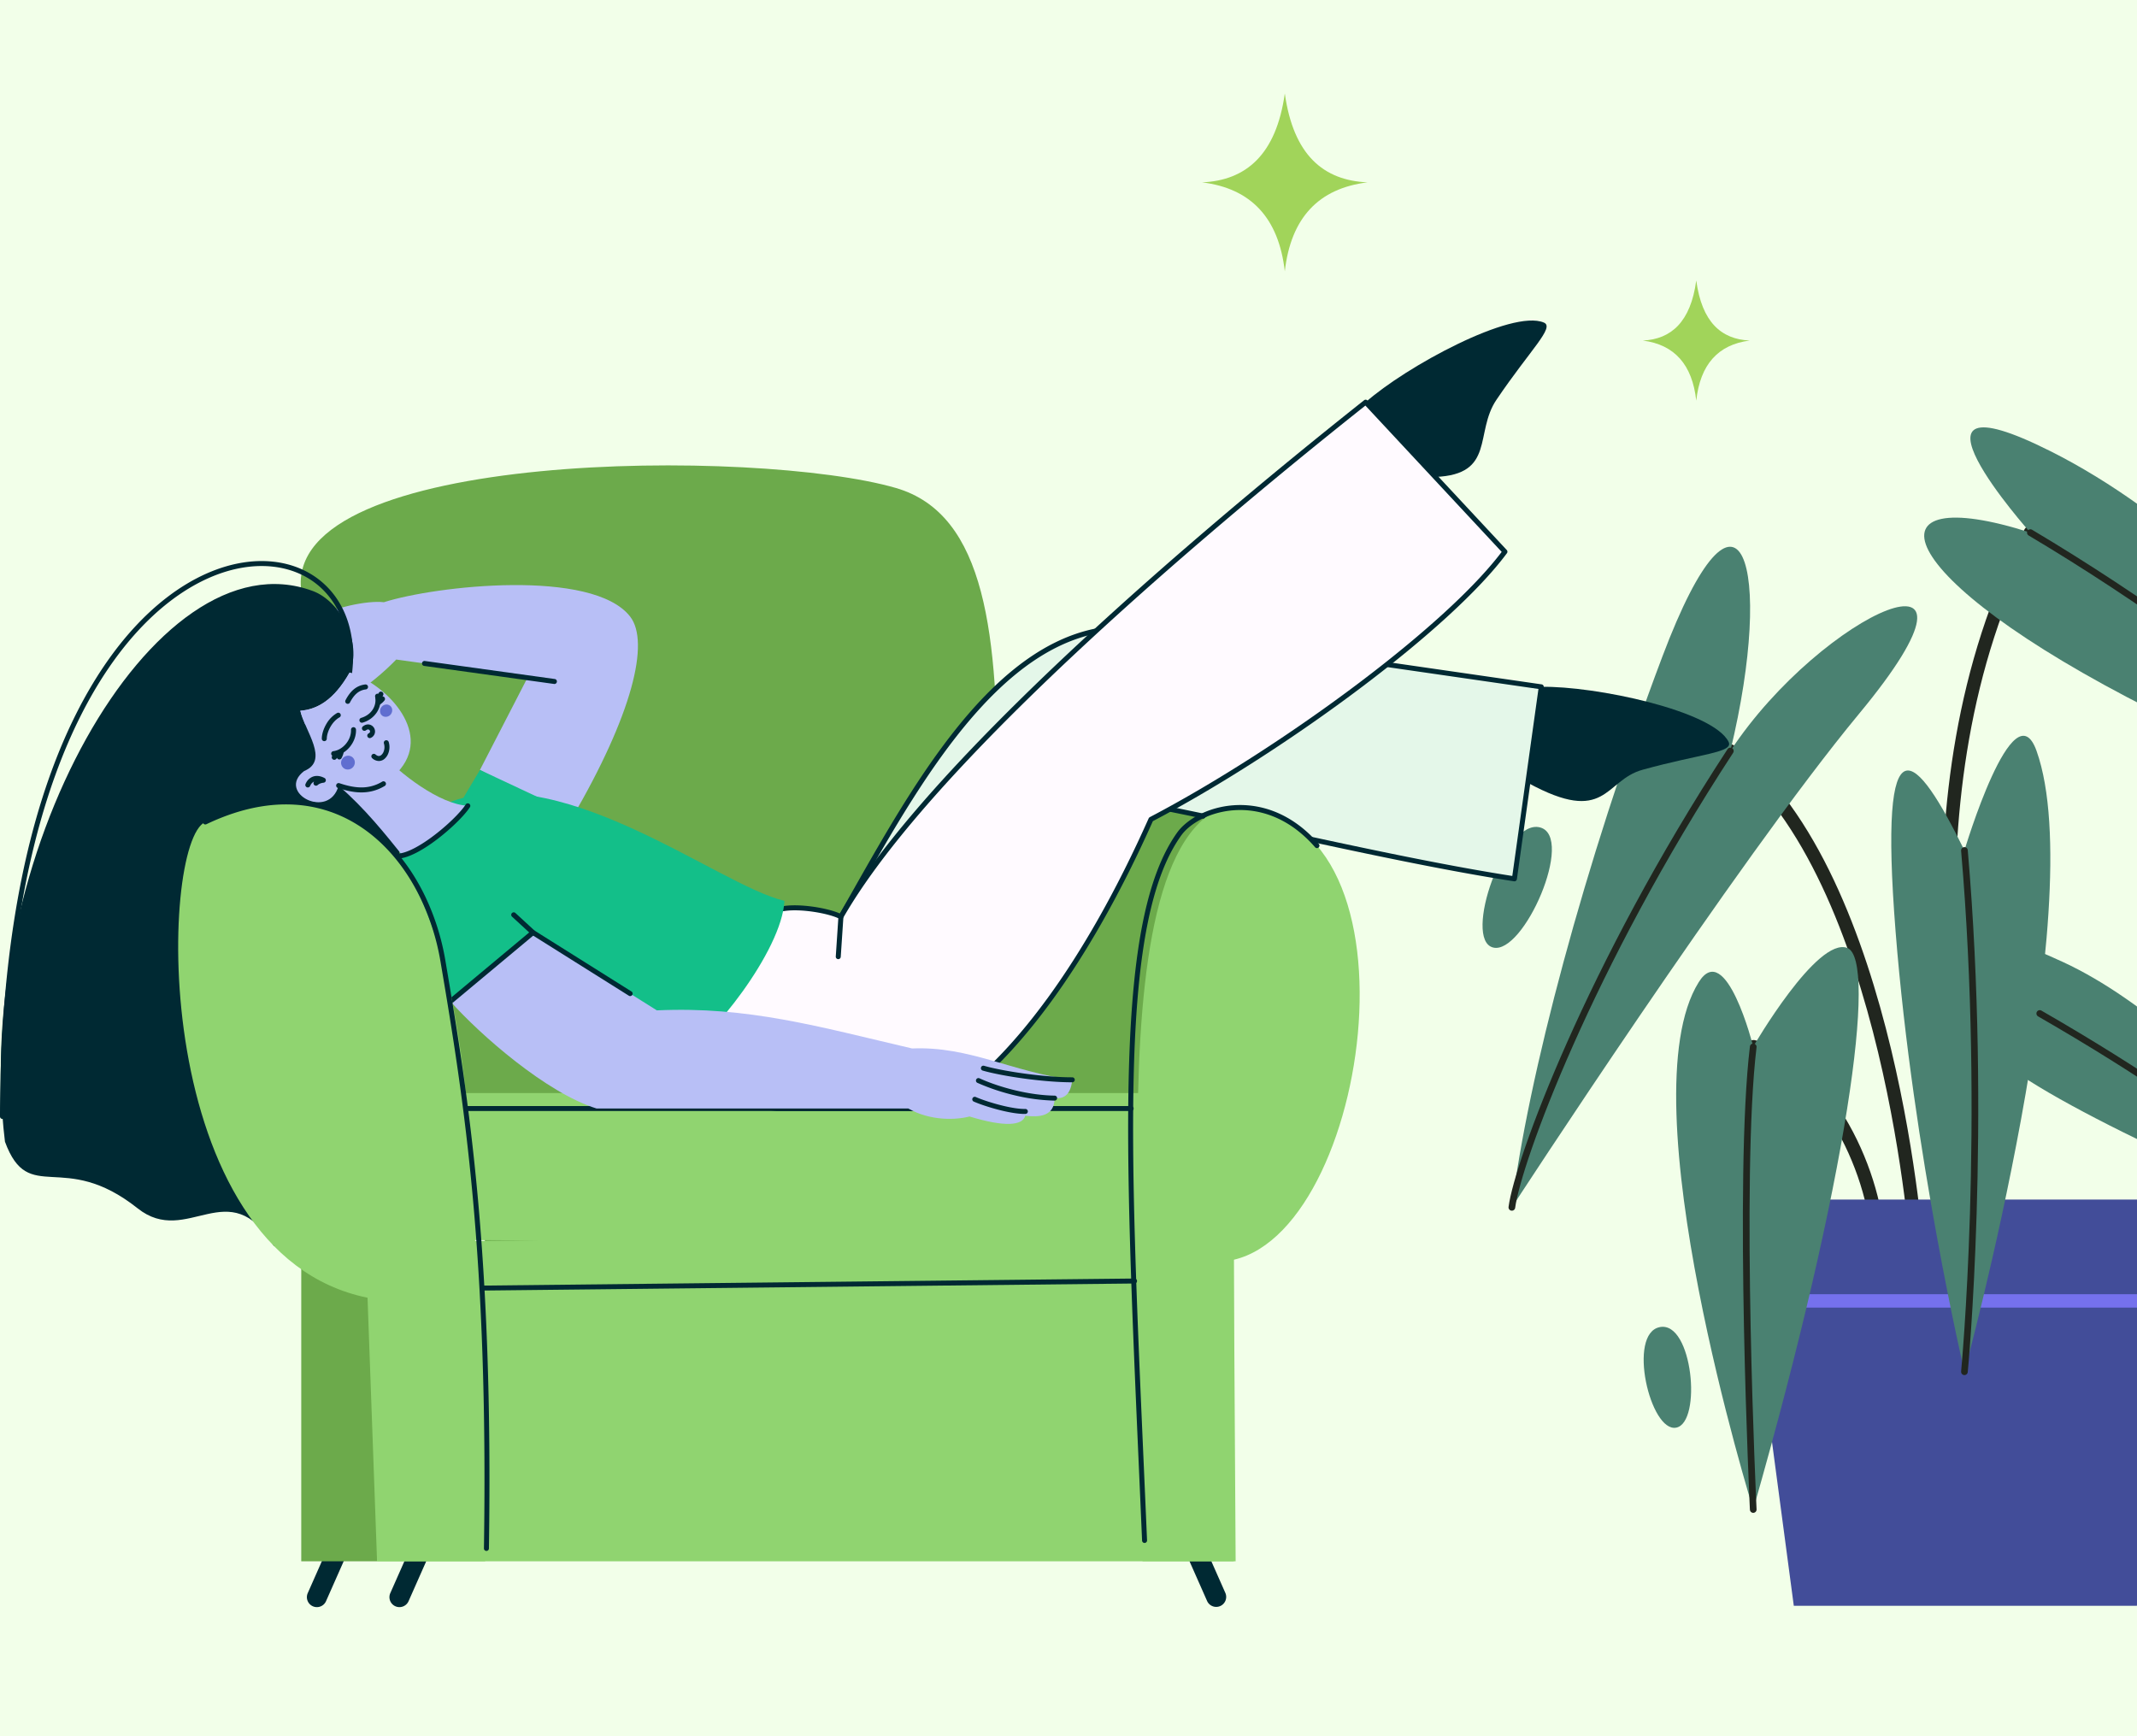 <svg xmlns="http://www.w3.org/2000/svg" width="160" height="130" fill="none"><rect width="100%" height="100%" fill="#333333" stroke="none"/><g clip-path="url(#a)"><path fill="#F2FFE9" d="M0 0h160v130H0z"/><path stroke="#21261F" stroke-linecap="round" stroke-linejoin="round" d="M129.553 56.23c12.116 9.438 14.004 37.792 14.004 37.792s-2.922 3.708-2.922-.352c0-5.636-3.923-13.89-9.346-15.298m20.726-38.494c-10.415 20.22-4.296 42.73-4.935 52.4"/><path fill="#424D99" d="M130.258 89.816h33.601l-3.869 30.418h-25.686z"/><path stroke="#7571ED" stroke-linecap="round" stroke-linejoin="round" d="M131.267 97.406h31.626"/><path fill="#4A8171" d="M147.08 63.677c-3.626-7.386-6.464-10.515-5.153 6.094 1.312 16.608 5.153 32.94 5.153 32.94s9.508-34.933 5.402-46.479c-1.729-4.867-5.402 7.445-5.402 7.445" style="mix-blend-mode:multiply"/><path stroke="#21261F" stroke-linecap="round" stroke-linejoin="round" stroke-width=".5" d="M147.08 63.678c1.766 20.513 0 39.033 0 39.033"/><path fill="#4A8171" d="M152.015 39.879c-12.433-3.986-10.904 3.167 9.034 13.246s24.511 13.417 24.511 13.417-13.608-23.496-32.034-32.757c-12.555-6.299-1.511 6.094-1.511 6.094" style="mix-blend-mode:multiply"/><path stroke="#21261F" stroke-linecap="round" stroke-linejoin="round" stroke-width=".5" d="M152.015 39.879c17.134 10.2 30.492 22.612 33.542 26.663"/><path fill="#4A8171" d="M129.553 56.233c3.343-13.831.764-22.59-5.099-7.046-5.863 15.543-10.088 31.604-11.259 41.216 0 0 16.823-25.878 25.969-36.926 11.601-13.986-2.748-7.678-9.611 2.756m23.166 19.653c-10.321 0-1.642 5.275 10.673 11.02s16.199 9.232 16.199 9.232-12.903-18.434-25.1-24.091c-12.196-5.658-1.772 3.839-1.772 3.839" style="mix-blend-mode:multiply"/><path stroke="#21261F" stroke-linecap="round" stroke-linejoin="round" stroke-width=".5" d="M152.719 75.886c15.483 8.908 22.872 16.12 26.86 20.239m-50.026-39.894c-10.607 16.235-15.903 30.77-16.358 34.17"/><path fill="#4A8171" d="M115.304 61.953c-2.639-.704-5.804 8.407-3.517 8.992s6.156-8.295 3.517-8.992m15.963 51.064c7.084-24.791 9.305-41.144 7.05-42.035s-7.05 7.383-7.05 7.383-2.041-8.115-4.087-4.814c-5.452 8.75 4.087 39.466 4.087 39.466" style="mix-blend-mode:multiply"/><path stroke="#21261F" stroke-linecap="round" stroke-linejoin="round" stroke-width=".5" d="M131.267 78.386c-1.184 9.79 0 34.64 0 34.64"/><path fill="#4A8171" d="M124.276 99.367c-2.461.473-.726 7.902 1.221 7.529s1.237-8-1.221-7.53"/><path fill="#002933" d="M26.12 112.326a.747.747 0 0 1 1.37.602l-3.08 6.96a.747.747 0 0 1-1.369-.602zm6.182 0a.747.747 0 1 1 1.368.602l-3.08 6.96a.747.747 0 1 1-1.368-.602zm54.993.586a.747.747 0 1 1 1.368-.602l3.08 6.959a.747.747 0 1 1-1.368.602z"/><path fill="#6CAA4B" fill-rule="evenodd" d="M28.23 116.904h-5.675V44.251h5.676z" clip-rule="evenodd"/><path fill="#6CAA4B" fill-rule="evenodd" d="M22.555 44.25v16.092c1.773 9.175-2.314 20.336 9.756 22.658l7.336 18.181 6.84.021c.81-4.3 25.538 5.26 38.884-5.286C92.137 90.57 96.025 65.943 94.63 60.8l-19.955-1.267c.065-11.923-.824-21.027-7.597-22.995-10.274-2.987-45.926-2.914-44.522 7.71" clip-rule="evenodd"/><path fill="#90D470" fill-rule="evenodd" d="M92.374 116.903V92.226l-64.044.784-.096 23.893z" clip-rule="evenodd"/><path fill="#90D470" fill-rule="evenodd" d="M92.168 81.844v11.325l-64.043-.36-.097-10.965z" clip-rule="evenodd"/><path fill="#002933" d="M84.703 82.814a.187.187 0 0 1 0 .373H34.96a.187.187 0 1 1 0-.373z"/><path fill="#E4F7E9" fill-rule="evenodd" d="m113.387 65.801 2.01-14.374-29.56-4.278c-10.533-1.525-17.495 12.077-22.876 21.494.277.286-7.05 7.073-2.825 10.109 2.113 1.518 11.164 4.387 14.846-3.329L85.806 60.24c7.476 1.42 18.916 4.226 27.582 5.561" clip-rule="evenodd"/><path fill="#002933" d="m113.228 65.588 1.958-14.002-29.375-4.251C76.046 45.92 69.34 57.763 64.126 66.969c-.363.641-.72 1.271-1.001 1.764-.069.225-.344.566-.712 1.022a38 38 0 0 0-1.338 1.73c-1.615 2.246-3.262 5.368-.83 7.116.225.161.534.34.915.522 1.402.669 3.71 1.343 6.113 1.231 2.386-.11 4.864-1 6.625-3.45q.498-.69.916-1.56a.2.2 0 0 1 .024-.039l10.815-15.172a.19.19 0 0 1 .187-.075c2.835.539 6.218 1.271 9.802 2.047 5.848 1.267 12.234 2.65 17.586 3.483m2.354-14.135-2.009 14.364-.002.013a.186.186 0 0 1-.212.157c-5.401-.832-11.874-2.234-17.796-3.517-3.544-.767-6.89-1.492-9.675-2.023l-10.743 15.07q-.427.888-.945 1.605c-1.84 2.56-4.424 3.49-6.912 3.605-2.471.114-4.847-.578-6.29-1.267a6.5 6.5 0 0 1-.97-.556c-2.694-1.935-.966-5.257.744-7.637a37 37 0 0 1 1.35-1.746c.388-.48.748-.684.707-.745a.19.19 0 0 1-.03-.225c.374-.657.685-1.206 1.002-1.766 5.269-9.303 12.046-21.27 22.063-19.82l29.559 4.277a.187.187 0 0 1 .159.211"/><path fill="#002933" fill-rule="evenodd" d="m114.392 58.615 1.005-7.188c3.999-.078 12.85 1.78 14.023 4.115.409.813-2.059.88-6.45 2.097-2.865.794-2.664 4.203-8.578.975" clip-rule="evenodd"/><path fill="#FFFAFF" fill-rule="evenodd" d="M86.173 61.35C81.168 72.58 75.5 79.85 70.364 83H58.161c-6.522-.705-9.271-4.26-11.608-7.424-9.442-12.777 5.35-6.556 12.16-7.55 1.351-.198 3.489.207 4.247.618 6.896-12.057 28.958-30.343 39.288-38.529l10.428 11.195c-4.401 5.927-17.107 15.118-26.503 20.04" clip-rule="evenodd"/><path fill="#002933" d="M86.317 61.484c-2.425 5.434-5.007 9.942-7.61 13.506-2.778 3.805-5.581 6.536-8.246 8.17a.2.2 0 0 1-.107.027H58.162l-.02-.001c-3.3-.357-5.648-1.437-7.467-2.828-1.815-1.388-3.096-3.079-4.272-4.67-3.399-4.6-3.695-6.827-2.337-7.83 1.391-1.028 4.517-.674 7.785-.304 2.437.276 4.954.561 6.836.286.65-.095 1.47-.055 2.24.057.777.113 1.508.302 1.959.503 2.778-4.792 7.9-10.54 13.715-16.242 8.853-8.681 19.316-17.263 25.532-22.19a.186.186 0 0 1 .252.02l10.428 11.195c.064.07.066.175.008.245-2.118 2.85-6.135 6.442-10.778 9.952-5.04 3.812-10.826 7.532-15.726 10.104m-7.91 13.287c2.596-3.555 5.173-8.06 7.596-13.498a.2.2 0 0 1 .084-.089c4.89-2.562 10.683-6.285 15.731-10.102 4.555-3.443 8.498-6.959 10.616-9.759l-10.205-10.955c-6.224 4.936-16.586 13.446-25.366 22.056-5.853 5.74-11 11.523-13.74 16.313a.187.187 0 0 1-.25.071c-.388-.21-1.16-.419-2-.541-.737-.107-1.52-.146-2.133-.056-1.928.281-4.47-.007-6.93-.285-3.194-.362-6.25-.708-7.522.232-1.176.869-.819 2.931 2.415 7.308 1.16 1.57 2.423 3.239 4.198 4.596 1.77 1.353 4.056 2.403 7.274 2.753h12.136c2.611-1.613 5.363-4.301 8.095-8.044"/><path fill="#002933" d="M62.775 68.631a.187.187 0 0 1 .372.025l-.2 3.001a.187.187 0 0 1-.372-.025z"/><path fill="#002933" fill-rule="evenodd" d="m107.462 35.712-5.214-5.597c2.994-2.653 10.935-6.98 13.343-5.963.838.354-.997 2.006-3.549 5.78-1.666 2.461-.054 5.595-4.58 5.78" clip-rule="evenodd"/><path fill="#B8BFF6" fill-rule="evenodd" d="M47.18 46.167c-2.815-3.62-14.57-2.31-18.437-1.076-2.525-.29-9.48 2.12-8.68 4.376-.742.556-.812 1.782-.26 2.023-.642.893-.142 2.188 1.177 1.287 1.524-1.04 3.858-2.249 4.587-2.388-.397 1.2-2.365 1.052-2.224 2.869 1.672-.044 4.406-1.893 6.323-3.875l9.828 1.364-3.56 6.903 6.855 3.659c4.56-7.802 5.88-13.227 4.39-15.142" clip-rule="evenodd"/><path fill="#002933" d="M41.527 50.84a.187.187 0 1 1-.052.37l-9.708-1.347a.187.187 0 1 1 .051-.37z"/><path fill="#13BF89" fill-rule="evenodd" d="m35.935 57.65-1.24 2.083 7.168 3.72 1.155-2.48z" clip-rule="evenodd"/><path fill="#002933" d="M26.175 50.358c.966-2.194-.663-5.33-2.756-6.107C11.505 39.828-2.196 64.365.372 85.487c1.788 4.844 4.328.538 9.936 4.99 3.722 2.955 6.837-2.761 10.198 2.815 4.748-1.516 7.964-15.379 9.38-29.198.36-3.5-4.43-9.701-3.71-13.736"/><path fill="#002933" d="M.373 83.597a.186.186 0 0 1-.373 0c.008-22.026 6.098-33.878 12.406-38.794 2.032-1.583 4.089-2.45 5.978-2.71 1.902-.261 3.635.094 5.002.957 2.137 1.35 3.377 3.93 2.975 7.33a.187.187 0 1 1-.371-.044c.383-3.243-.785-5.696-2.802-6.97-1.295-.817-2.941-1.153-4.755-.904-1.826.251-3.821 1.095-5.798 2.635C6.401 49.956.38 61.709.373 83.597"/><path fill="#13BF89" fill-rule="evenodd" d="m46.922 75.692-7.017-5.866-6.18 5.157c-3.401-8.578-6.367-11.032-.653-14.668 8.456-3.942 20.63 5.965 25.662 7.138-.2 3.76-5.572 10.465-7.757 11.58-1.643.838-2.18-1.191-4.055-3.34" clip-rule="evenodd"/><path fill="#B8BFF6" fill-rule="evenodd" d="M28.378 56.214c-.875-.07-3.1 1.974-3.035 2.61 1.972 1.69 3.551 3.695 4.79 5.23 1.527-.434 4.29-2.575 4.896-3.724-2.075-.088-5.129-2.402-6.651-4.116" clip-rule="evenodd"/><path fill="#002933" d="M29.906 64.28a.187.187 0 0 1-.038-.37c.655-.068 1.56-.574 2.43-1.21 1.132-.83 2.191-1.872 2.574-2.47a.187.187 0 0 1 .315.201c-.404.63-1.502 1.715-2.669 2.57-.917.67-1.884 1.205-2.612 1.28"/><path fill="#B8BFF6" fill-rule="evenodd" d="M25.355 58.82c-.724 2.64-4.704.524-2.58-1.092 1.904-.785.063-2.97-.29-4.51 1.242-.095 2.513-.781 3.69-2.86 2.654.828 6.132 4.334 3.819 7.205-1.078 1.337-2.251 1.843-4.64 1.258" clip-rule="evenodd"/><path fill="#B8BFF6" fill-rule="evenodd" d="M22.86 54.262c-.159-.364-.3-.718-.374-1.043 1.24-.096 2.512-.782 3.69-2.86q.124.039.252.086c-.14.5-.363 1.019-.67 1.524-.793 1.306-1.927 2.16-2.899 2.293" clip-rule="evenodd"/><path fill="#002933" d="M25.296 58.997a.186.186 0 0 1 .118-.354c.481.16 1.01.3 1.555.314a2.96 2.96 0 0 0 1.646-.43.186.186 0 1 1 .193.319c-.622.376-1.247.5-1.848.485-.592-.016-1.155-.164-1.664-.335m-2.08-.141a.187.187 0 0 1-.344-.146q.02-.047.044-.092a.96.96 0 0 1 .499-.462c.216-.082.475-.08.765.043q.056.024.113.054a.187.187 0 0 1-.061.353q-.154.018-.267.065a.6.6 0 0 0-.184.114.187.187 0 0 1-.26-.268.6.6 0 0 0-.275.275z"/><path fill="#606ED0" fill-rule="evenodd" d="M25.588 56.893a.526.526 0 0 1 .686-.265c.256.115.365.42.242.682a.526.526 0 0 1-.685.265.507.507 0 0 1-.243-.682m2.914-3.859c.112-.235.386-.346.61-.247.226.098.317.37.205.604a.48.48 0 0 1-.611.248c-.225-.099-.316-.37-.204-.605" clip-rule="evenodd"/><path fill="#002933" d="M27.407 54.678a.187.187 0 1 1-.225-.298c.226-.171.45-.167.619-.074a.53.53 0 0 1 .277.438.52.52 0 0 1-.31.502.186.186 0 0 1-.167-.333c.077-.038.107-.095.104-.147a.17.17 0 0 0-.083-.133c-.05-.028-.126-.023-.215.045m-1.215-2.063a.187.187 0 0 1-.331-.17c.166-.322.357-.597.596-.804.247-.214.54-.353.903-.393a.187.187 0 0 1 .04.371 1.25 1.25 0 0 0-.7.304c-.198.172-.362.41-.508.692m-1.725 2.693a.186.186 0 1 1-.373 0c0-.316.122-.736.349-1.116a2.2 2.2 0 0 1 .795-.805.186.186 0 1 1 .181.326c-.273.152-.495.4-.656.67-.192.323-.296.67-.296.925m3.4 1.462a.186.186 0 1 1 .247-.279q.137.118.25.116a.3.3 0 0 0 .183-.073.6.6 0 0 0 .165-.23.92.92 0 0 0 .033-.635.187.187 0 0 1 .357-.112c.097.307.065.636-.048.896a1 1 0 0 1-.268.369.65.65 0 0 1-.424.158.75.75 0 0 1-.495-.21m-2.874-.154a.187.187 0 0 1-.042-.371c.36-.042.7-.253.948-.55.245-.295.397-.672.382-1.054a.186.186 0 0 1 .373-.013c.018.476-.168.943-.469 1.305-.306.368-.735.63-1.192.683"/><path fill="#002933" d="M25.15 56.845a.187.187 0 0 1-.261-.267 1.2 1.2 0 0 0 .205-.265.186.186 0 1 1 .323.187 1.7 1.7 0 0 1-.267.344"/><path fill="#002933" d="M25.57 56.768a.187.187 0 1 1-.328-.18 1.2 1.2 0 0 0 .12-.313.187.187 0 1 1 .364.086 1.7 1.7 0 0 1-.156.407m1.579-2.66a.186.186 0 1 1-.105-.358c.375-.11.674-.334.86-.62.18-.28.253-.62.18-.976a.187.187 0 0 1 .366-.074c.093.455 0 .892-.232 1.25a1.9 1.9 0 0 1-1.07.778"/><path fill="#002933" d="M28.351 51.893a.187.187 0 0 1 .344.146 1.6 1.6 0 0 1-.226.373.186.186 0 1 1-.29-.232 1.3 1.3 0 0 0 .172-.287"/><path fill="#002933" d="M28.488 52.22a.187.187 0 1 1 .286.24 1.5 1.5 0 0 1-.323.291.187.187 0 0 1-.212-.306 1.3 1.3 0 0 0 .249-.226"/><path fill="#B8BFF6" fill-rule="evenodd" d="M68.291 78.504c-7.004-1.634-12.284-3.168-19.111-2.852l-9.274-5.826-6.18 5.157c2.21 2.49 7.197 6.861 10.942 8.018h23.341c1.651.94 3.558.864 4.583.597 2.629.803 3.971.69 4.17-.054.98.109 2.19.092 2.198-1.322.513.045 1.187-.049 1.322-1.371-4.52-.59-7.71-2.528-11.99-2.347" clip-rule="evenodd"/><path fill="#002933" d="M73.563 80.156a.187.187 0 0 1 .105-.358c.714.21 1.933.442 3.24.614 1.154.15 2.373.254 3.374.252a.186.186 0 0 1 0 .373c-1.019.002-2.255-.103-3.422-.255-1.327-.175-2.567-.412-3.297-.626m-.383.923a.187.187 0 0 1 .156-.34c.71.325 1.708.677 2.82.933.896.206 1.862.35 2.806.364a.186.186 0 0 1-.004.373 14 14 0 0 1-2.886-.373 16 16 0 0 1-2.891-.957m-.291 1.394a.187.187 0 0 1 .151-.34c.444.197 1.246.467 2.05.66.619.149 1.235.251 1.685.24a.187.187 0 0 1 .01.373c-.485.012-1.135-.095-1.78-.25-.83-.2-1.657-.478-2.117-.683M38.331 68.63a.187.187 0 0 1 .253-.275l1.436 1.322 7.274 4.57a.187.187 0 0 1-.199.315l-7.281-4.574a.2.2 0 0 1-.035-.025z"/><path fill="#002933" d="M33.845 75.125a.187.187 0 1 1-.24-.286l6.18-5.157a.187.187 0 0 1 .24.287z"/><path fill="#90D470" fill-rule="evenodd" d="M15.375 61.544c-3.468 1.494-4.244 32.285 12.143 35.624l.713 19.735h8.1c-1.532-7.944 1.106-34.694-4.338-48.49-2.706-6.857-8.182-10.505-16.618-6.87m75.753-.922c16.061-1.955 11.907 31.237 1.246 33.704l.14 22.577H85.54c1.523-11.549-4.378-51.02 5.587-56.28" clip-rule="evenodd"/><path fill="#002933" d="M84.943 95.73a.186.186 0 0 1 .003.373l-48.806.528a.186.186 0 0 1-.002-.372z"/><path fill="#002933" d="M98.75 63.2a.187.187 0 0 1-.282.245 9.2 9.2 0 0 0-1.578-1.453c-1.528-1.093-3.124-1.429-4.533-1.322-1.407.107-2.624.652-3.398 1.325a3.3 3.3 0 0 0-.519.56c-4.595 6.416-3.876 22.763-2.798 47.291.077 1.765.157 3.573.238 5.471a.187.187 0 1 1-.372.014c-.079-1.833-.16-3.673-.239-5.468-1.081-24.607-1.802-41.006 2.868-47.526q.23-.322.578-.624c.828-.72 2.124-1.303 3.614-1.416 1.488-.113 3.172.24 4.779 1.392.56.4 1.11.9 1.642 1.512m-83.295-1.488a.187.187 0 1 1-.16-.338c1.438-.686 2.81-1.123 4.11-1.344 2.92-.496 5.469.101 7.571 1.418 2.097 1.313 3.746 3.339 4.875 5.705a18.2 18.2 0 0 1 1.495 4.766c.893 5.254 1.791 10.772 2.426 17.726.633 6.949 1.002 15.326.834 26.297a.186.186 0 1 1-.373-.005c.168-10.957-.2-19.321-.833-26.259-.632-6.932-1.53-12.446-2.423-17.698a17.8 17.8 0 0 0-1.464-4.667c-1.1-2.306-2.702-4.278-4.735-5.55-2.027-1.27-4.487-1.845-7.312-1.365-1.264.215-2.604.642-4.01 1.313"/><path fill="#A1D45A" d="M96.195 7c-.648 4.602-2.916 6.51-6.195 6.655q5.508.673 6.195 6.658.68-5.985 6.192-6.658c-3.308-.146-5.544-2.053-6.192-6.655m30.806 14c-.418 3.11-1.883 4.4-4.001 4.499q3.558.455 4.001 4.501.44-4.046 3.999-4.501c-2.137-.099-3.58-1.388-3.999-4.499" style="mix-blend-mode:multiply"/></g><defs><clipPath id="a"><path fill="#fff" d="M0 0h160v130H0z"/></clipPath></defs></svg>